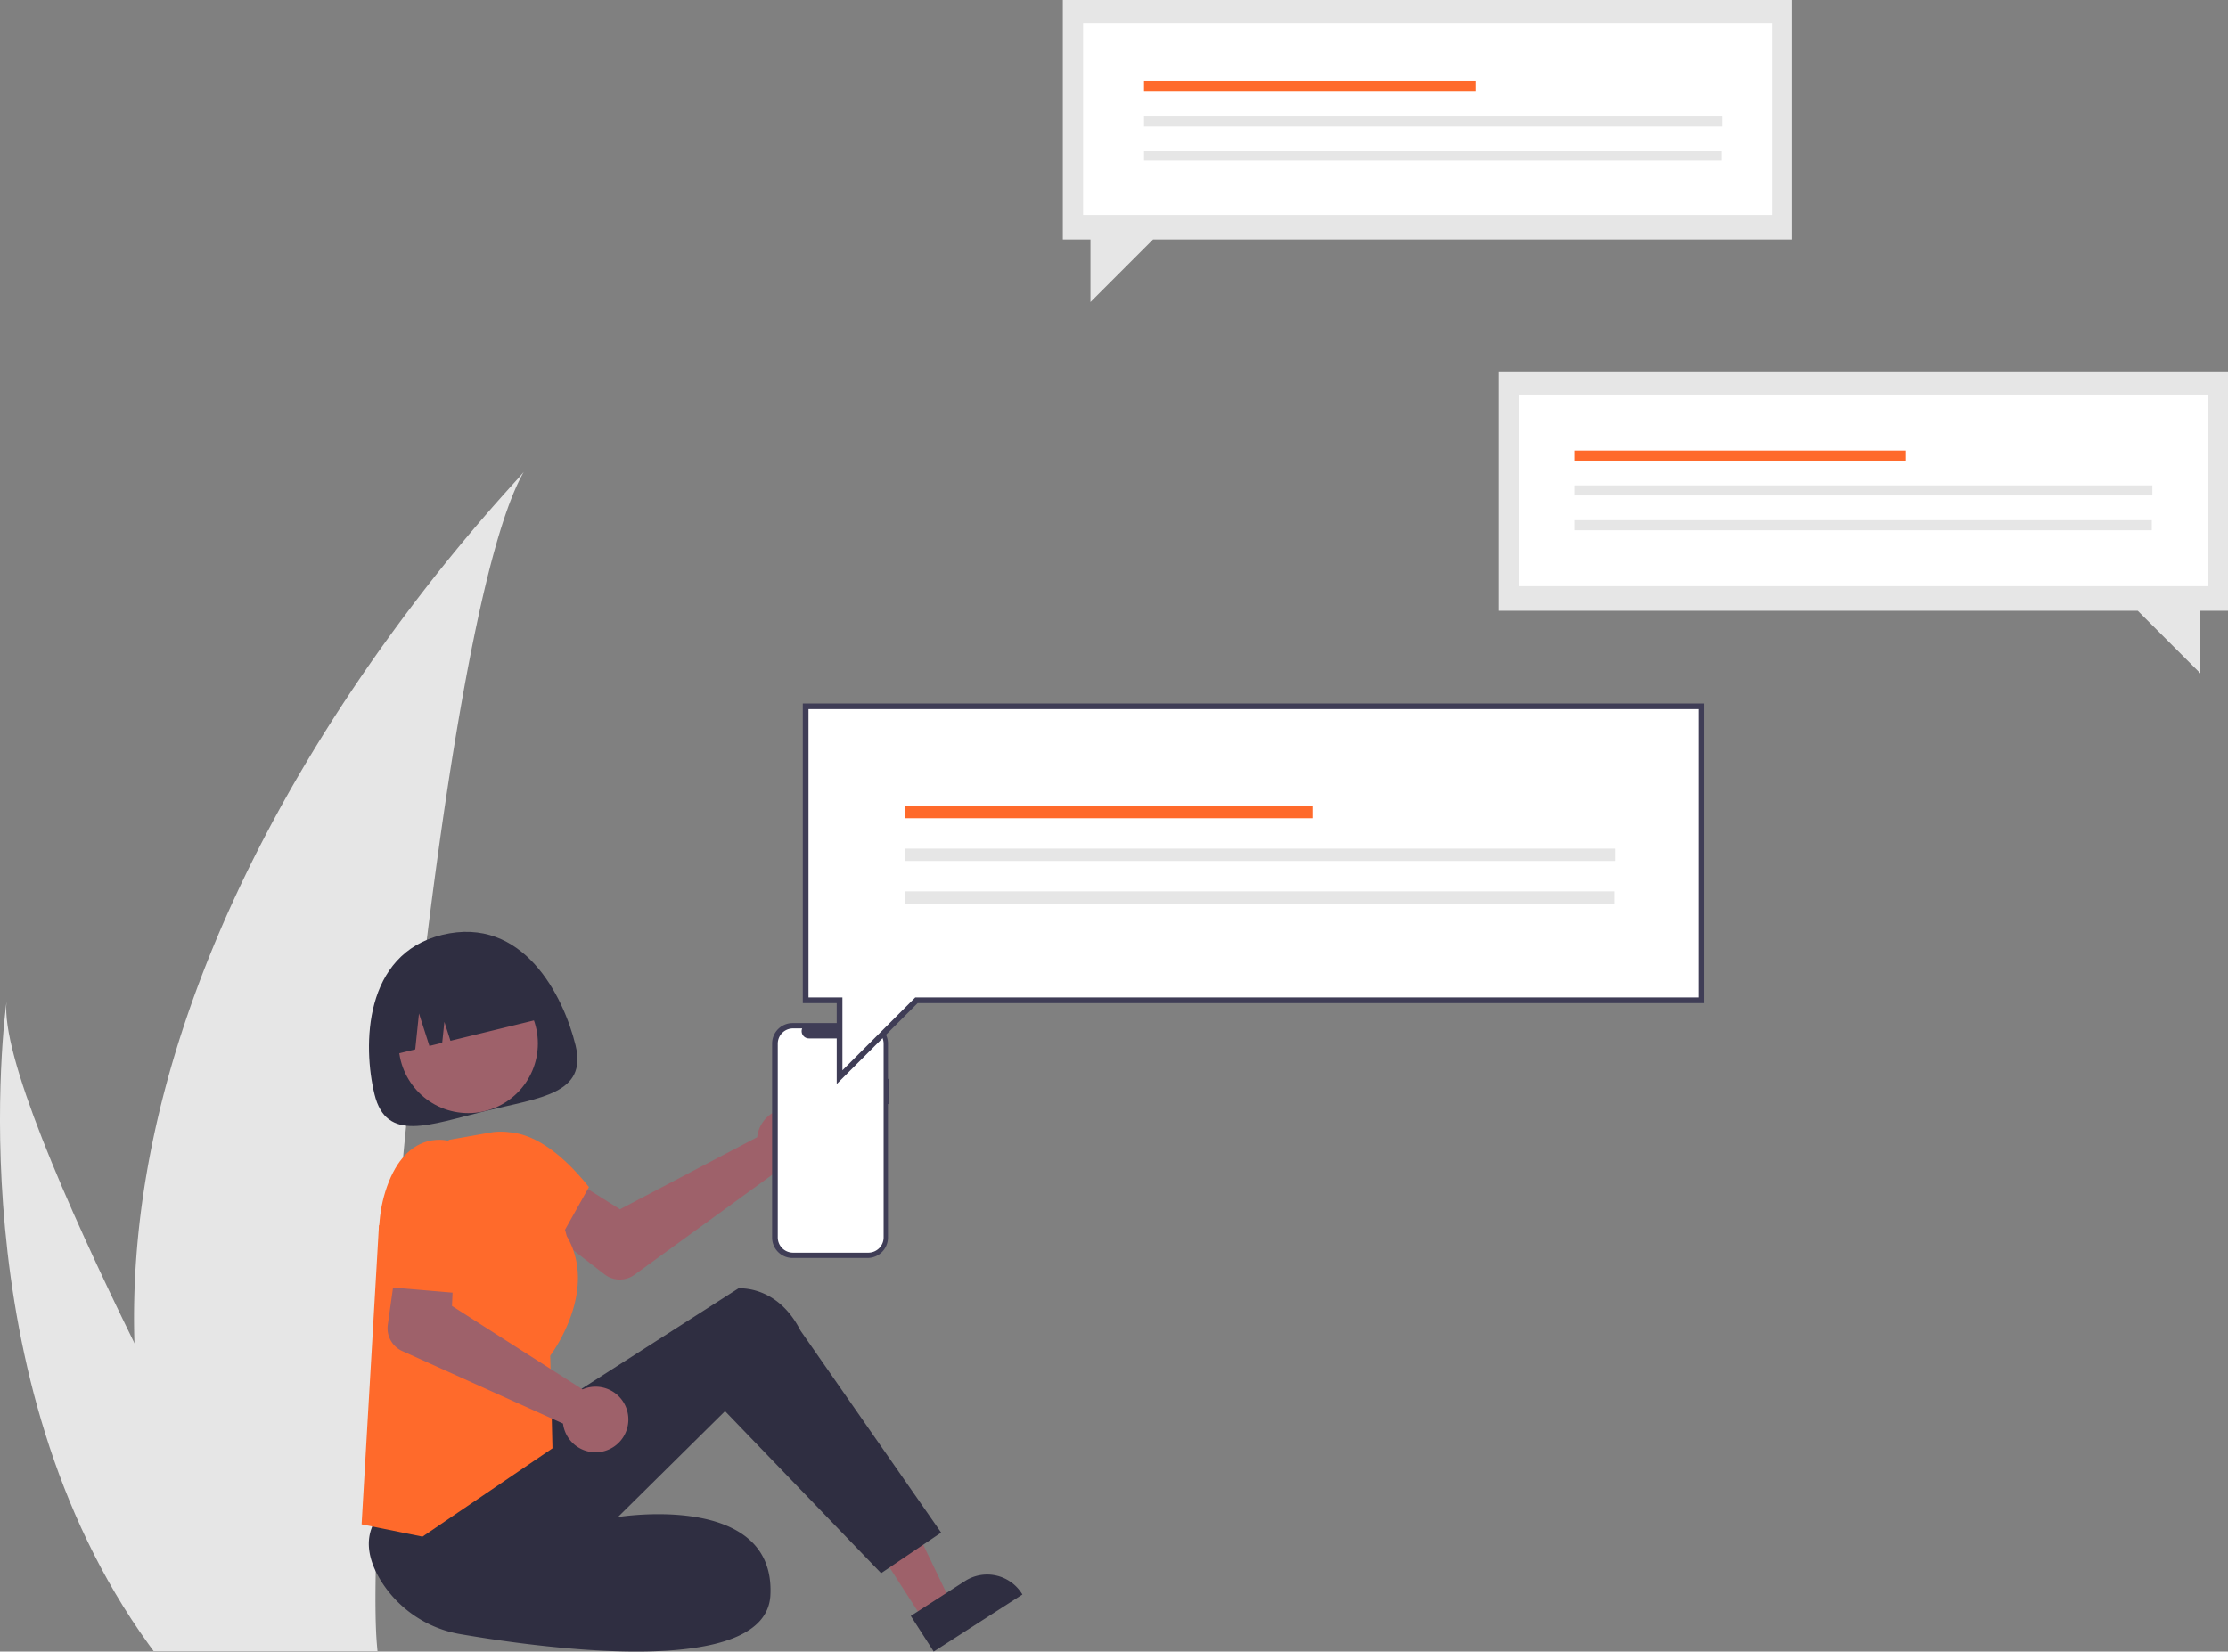 <svg xmlns="http://www.w3.org/2000/svg" width="621.074" height="460.465" viewBox="0 0 621.074 460.465">
  <rect x="0" y="0" width="621.074" height="460.465" fill="#808080" stroke="none"/>
  <g id="Group_179" data-name="Group 179" transform="translate(0)">
    <path id="Path_133" data-name="Path 133" d="M255.339,567.967a303.748,303.748,0,0,0,14.191,83.966c.192.631.4,1.252.612,1.883h52.953c-.056-.566-.113-1.2-.169-1.883C319.4,611.343,339.565,367.247,363.9,325,361.772,328.427,251.233,438.995,255.339,567.967Z" transform="translate(-217.863 -193.474)" fill="#e6e6e6"/>
    <path id="Path_134" data-name="Path 134" d="M249.519,690.659c.443.631.9,1.262,1.375,1.883h39.727c-.3-.537-.65-1.168-1.055-1.883C283,678.815,263.58,643.4,245.549,606.693c-19.369-39.451-37.153-80.4-35.656-95.217C209.43,514.817,196.021,616.711,249.519,690.659Z" transform="translate(-208.07 -232.199)" fill="#e6e6e6"/>
    <path id="Path_302" data-name="Path 302" d="M459.7,555.619a9.167,9.167,0,0,0-.265,1.419l-38.253,20.09-8.882-5.594-10.194,12.3,14.762,11.431a6.97,6.97,0,0,0,8.364.128l39.77-28.892a9.146,9.146,0,1,0-5.3-10.884Z" transform="translate(-248.366 -239.974)" fill="#9e616a"/>
    <path id="Path_303" data-name="Path 303" d="M319.951,560.521l7.671-4.933-15.376-31.931-11.32,7.28Z" transform="translate(-62.494 -108.749)" fill="#9e616a"/>
    <path id="Path_304" data-name="Path 304" d="M528.507,724.587l15.1-9.714h0a11.446,11.446,0,0,1,15.816,3.436l.2.313-24.731,15.9Z" transform="translate(-274.615 -274.061)" fill="#2f2e41"/>
    <path id="Path_305" data-name="Path 305" d="M381.971,650.074l58.876-37.7s10.818-1.044,17.31,11.751l39.212,56.325-16.729,11.32-43.511-45.18L407.27,676.123s43.99-7.214,42.5,21.795c-1.181,23.022-61.387,15.125-86.19,10.884a32.524,32.524,0,0,1-22.791-15.6c-2.66-4.614-4.09-9.852-1.856-14.8C344.894,665.19,381.971,650.074,381.971,650.074Z" transform="translate(-235.018 -253.15)" fill="#2f2e41"/>
    <path id="Path_306" data-name="Path 306" d="M352.256,670.126l-16.967-3.434,4.835-83.275,19.523-23.913,11.631-2.059a14.053,14.053,0,0,1,16.078,10.174l5.127,18.729c8.7,14.729-3.487,31.806-4.611,33.324L388.5,645.5Z" transform="translate(-234.49 -241.699)" fill="#ff6a2b"/>
    <path id="Path_307" data-name="Path 307" d="M376.642,562.795l1.077-3.808s11.683-8.611,29.534,13.7L398.7,587.939l-18.6-.744Z" transform="translate(-243.077 -241.727)" fill="#ff6a2b"/>
    <path id="Path_308" data-name="Path 308" d="M395.467,518.528c3.31,13.568-9.736,14.576-25.212,18.351s-27.52,8.887-30.83-4.68-3.048-39.112,18.845-44.452C380.917,482.222,392.157,504.96,395.467,518.528Z" transform="translate(-235.028 -227.095)" fill="#2f2e41"/>
    <ellipse id="Ellipse_33" data-name="Ellipse 33" cx="19.408" cy="19.408" rx="19.408" ry="19.408" transform="translate(111.12 271.52)" fill="#9e616a"/>
    <path id="Path_309" data-name="Path 309" d="M344.591,523.646h0l7.458-1.819,1.043-10.015L356,520.864l3.565-.87.608-5.842,1.695,5.28,26.485-6.461h0a20.545,20.545,0,0,0-24.829-15.091l-3.838.936A20.545,20.545,0,0,0,344.591,523.646Z" transform="translate(-236.299 -229.254)" fill="#2f2e41"/>
    <path id="Path_310" data-name="Path 310" d="M400.152,637.867a9.155,9.155,0,0,0-1.364.474l-36.411-23.262.455-10.487-15.737-2.755-2.609,18.487a6.97,6.97,0,0,0,4.035,7.327l44.808,20.216a9.145,9.145,0,1,0,6.824-10Z" transform="translate(-236.385 -250.965)" fill="#9e616a"/>
    <path id="Path_311" data-name="Path 311" d="M363.861,563.9l-2.744-3.459s-11.018-3.549-16.969,11.327-.372,29.381-.372,29.381l26.034,2.232,1.86-24.174Z" transform="translate(-235.759 -242.291)" fill="#ff6a2b"/>
    <path id="Path_312" data-name="Path 312" d="M527.283,130.684H730.576v66.738h-7.7v17.454l-17.455-17.454H527.283Z" transform="translate(-109.502 -27.139)" fill="#e6e6e6"/>
    <rect id="Rectangle_49" data-name="Rectangle 49" width="192" height="53.39" transform="translate(423.428 110.043)" fill="#fff"/>
    <rect id="Rectangle_50" data-name="Rectangle 50" width="92.443" height="2.805" transform="translate(438.868 125.631)" fill="#ff6a2b"/>
    <rect id="Rectangle_51" data-name="Rectangle 51" width="161.12" height="2.805" transform="translate(438.868 135.336)" fill="#e6e6e6"/>
    <rect id="Rectangle_52" data-name="Rectangle 52" width="160.963" height="2.805" transform="translate(438.868 145.041)" fill="#e6e6e6"/>
    <path id="Path_313" data-name="Path 313" d="M577.222,0H373.928V66.738h7.7V84.193l17.454-17.455H577.222Z" transform="translate(-77.654)" fill="#e6e6e6"/>
    <rect id="Rectangle_53" data-name="Rectangle 53" width="192" height="53.39" transform="translate(301.921 6.499)" fill="#fff"/>
    <rect id="Rectangle_54" data-name="Rectangle 54" width="92.443" height="2.805" transform="translate(318.901 22.6)" fill="#ff6a2b"/>
    <rect id="Rectangle_55" data-name="Rectangle 55" width="161.12" height="2.805" transform="translate(318.901 32.305)" fill="#e6e6e6"/>
    <rect id="Rectangle_56" data-name="Rectangle 56" width="160.963" height="2.805" transform="translate(318.901 42.01)" fill="#e6e6e6"/>
    <path id="Path_314" data-name="Path 314" d="M512.374,534.565h-.36v-9.859A5.706,5.706,0,0,0,506.308,519H485.42a5.706,5.706,0,0,0-5.706,5.706v54.088a5.706,5.706,0,0,0,5.706,5.706h20.888a5.706,5.706,0,0,0,5.706-5.706V541.583h.36Z" transform="translate(-264.483 -233.762)" fill="#3f3d56"/>
    <path id="Path_315" data-name="Path 315" d="M506.951,520.874h-2.727a2.024,2.024,0,0,1-1.874,2.789H490.384a2.025,2.025,0,0,1-1.875-2.789h-2.547a4.261,4.261,0,0,0-4.261,4.261v54.008a4.261,4.261,0,0,0,4.261,4.261h20.988a4.261,4.261,0,0,0,4.261-4.261h0V525.135A4.261,4.261,0,0,0,506.951,520.874Z" transform="translate(-264.895 -234.151)" fill="#fff"/>
    <path id="Path_316" data-name="Path 316" d="M533.076,248.549H283.441V330.5H292.9v21.432L314.33,330.5H533.076Z" transform="translate(-58.863 -51.617)" fill="#fff"/>
    <path id="Path_317" data-name="Path 317" d="M499.966,512.638V490.085h-9.456V406.549H741.73v83.536H522.52ZM492.1,488.5h9.456v20.313L521.864,488.5H740.145V408.133H492.1Z" transform="translate(-266.725 -210.409)" fill="#3f3d56"/>
    <rect id="Rectangle_57" data-name="Rectangle 57" width="113.515" height="3.445" transform="translate(252.363 224.684)" fill="#ff6a2b"/>
    <rect id="Rectangle_58" data-name="Rectangle 58" width="197.848" height="3.445" transform="translate(252.363 236.601)" fill="#e6e6e6"/>
    <rect id="Rectangle_59" data-name="Rectangle 59" width="197.654" height="3.445" transform="translate(252.363 248.518)" fill="#e6e6e6"/>
  </g>
</svg>
